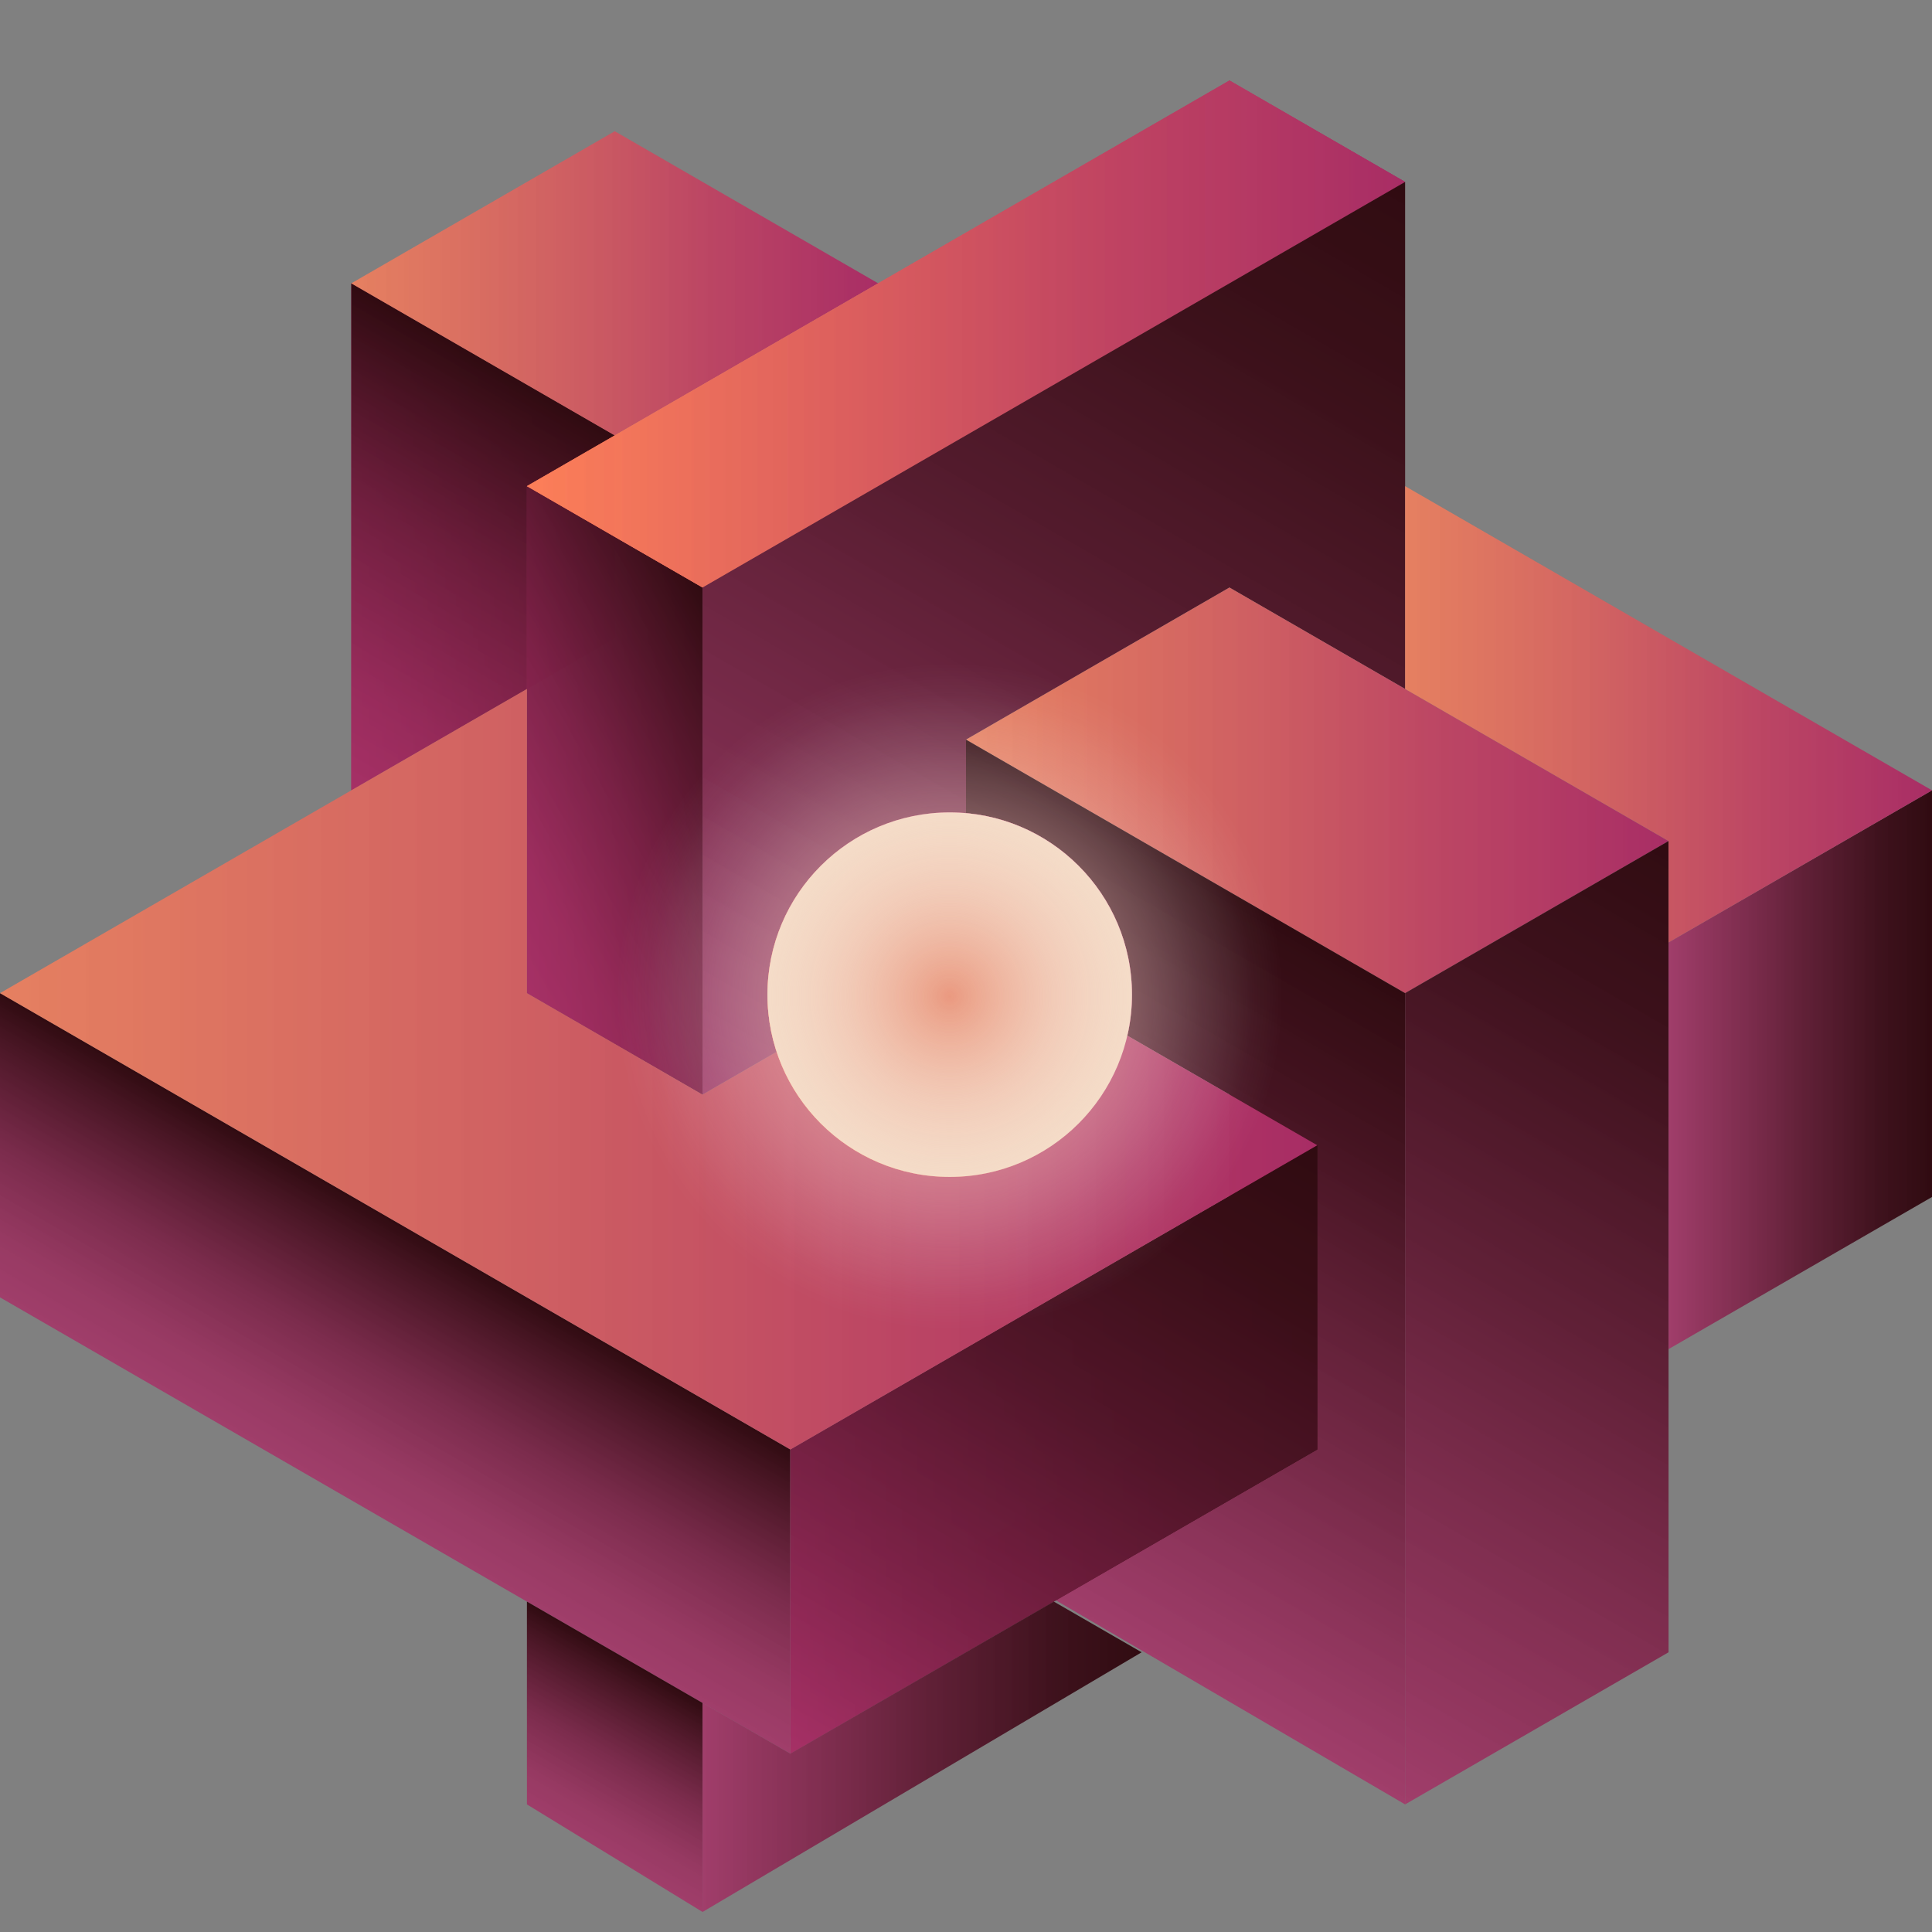 <svg width="64" height="64" viewBox="0 0 64 64" fill="none" xmlns="http://www.w3.org/2000/svg">
<rect x="0" y="0" width="64" height="64" fill="#808080" stroke="none"/>
<path d="M11.636 26.181V9.386L20.364 14.425V21.143L11.636 26.181Z" fill="url(#paint0_linear_1742_4437)"/>
<path d="M11.636 26.181V9.386L20.364 14.425V21.143L11.636 26.181Z" fill="url(#paint1_linear_1742_4437)"/>
<path d="M11.636 9.386L20.364 4.347L29.091 9.386L20.364 14.425L11.636 9.386Z" fill="url(#paint2_linear_1742_4437)"/>
<path d="M0 32.899V42.977L26.181 58.093V48.016L0 32.899Z" fill="url(#paint3_linear_1742_4437)"/>
<path d="M23.273 36.259V19.462L17.455 16.104V32.899L23.273 36.259Z" fill="url(#paint4_linear_1742_4437)"/>
<path d="M23.273 36.259V19.462L17.455 16.104V32.899L23.273 36.259Z" fill="url(#paint5_linear_1742_4437)"/>
<path d="M17.455 16.104L40.728 2.667L46.546 6.027L23.273 19.462L17.455 16.104Z" fill="url(#paint6_linear_1742_4437)"/>
<path d="M17.455 16.104L40.728 2.667L46.546 6.027L23.273 19.462L17.455 16.104Z" fill="url(#paint7_linear_1742_4437)"/>
<path d="M17.455 16.104L40.728 2.667L46.546 6.027L23.273 19.462L17.455 16.104Z" fill="url(#paint8_linear_1742_4437)"/>
<path d="M23.273 36.259L32 31.22V24.501L40.727 19.462L46.546 22.822V6.026L23.273 19.462V36.259Z" fill="url(#paint9_linear_1742_4437)"/>
<path d="M32 24.502L46.546 32.9L55.273 27.861L40.727 19.463L32 24.502Z" fill="url(#paint10_linear_1742_4437)"/>
<path d="M46.546 59.773V32.9L32 24.502V31.22L40.727 36.259V46.336L32.088 51.324L46.546 59.773Z" fill="url(#paint11_linear_1742_4437)"/>
<path d="M46.546 32.899L55.273 27.86L55.273 54.734L46.546 59.773V32.899Z" fill="url(#paint12_linear_1742_4437)"/>
<path d="M23.273 56.413V63.336L17.455 59.773V53.055L23.273 56.413Z" fill="url(#paint13_linear_1742_4437)"/>
<path d="M26.182 48.016L43.636 37.938V48.016L26.182 58.093V48.016Z" fill="url(#paint14_linear_1742_4437)"/>
<path d="M26.182 48.016L43.636 37.938V48.016L26.182 58.093V48.016Z" fill="url(#paint15_linear_1742_4437)"/>
<path d="M17.455 22.822L0 32.899L26.181 48.016L43.636 37.938L32 31.22L23.273 36.259L17.455 32.899V29.541V22.822Z" fill="url(#paint16_linear_1742_4437)"/>
<path d="M23.273 63.336L37.818 54.734L34.909 53.055L26.181 58.093L23.273 56.413V63.336Z" fill="url(#paint17_linear_1742_4437)"/>
<path d="M55.273 31.22L64 26.181V39.652L55.273 44.691V31.22Z" fill="url(#paint18_linear_1742_4437)"/>
<path d="M64 26.181L46.546 16.104V22.822L55.273 27.86V31.22L64 26.181Z" fill="url(#paint19_linear_1742_4437)"/>
<path d="M31.461 38.987C34.795 38.987 37.498 36.284 37.498 32.95C37.498 29.615 34.795 26.912 31.461 26.912C28.126 26.912 25.423 29.615 25.423 32.95C25.423 36.284 28.126 38.987 31.461 38.987Z" fill="url(#paint20_linear_1742_4437)"/>
<path d="M31.461 38.987C34.795 38.987 37.498 36.284 37.498 32.95C37.498 29.615 34.795 26.912 31.461 26.912C28.126 26.912 25.423 29.615 25.423 32.95C25.423 36.284 28.126 38.987 31.461 38.987Z" fill="url(#paint21_linear_1742_4437)"/>
<path d="M31.461 38.987C34.795 38.987 37.498 36.284 37.498 32.95C37.498 29.615 34.795 26.912 31.461 26.912C28.126 26.912 25.423 29.615 25.423 32.95C25.423 36.284 28.126 38.987 31.461 38.987Z" fill="url(#paint22_linear_1742_4437)"/>
<path d="M31.461 38.987C34.795 38.987 37.498 36.284 37.498 32.95C37.498 29.615 34.795 26.912 31.461 26.912C28.126 26.912 25.423 29.615 25.423 32.95C25.423 36.284 28.126 38.987 31.461 38.987Z" fill="#F2DCC2"/>
<path style="mix-blend-mode:lighten" d="M31.461 44.062C37.57 44.062 42.523 39.11 42.523 33.001C42.523 26.892 37.57 21.939 31.461 21.939C25.352 21.939 20.4 26.892 20.4 33.001C20.4 39.11 25.352 44.062 31.461 44.062Z" fill="url(#paint23_radial_1742_4437)"/>
<defs>
<linearGradient id="paint0_linear_1742_4437" x1="11.636" y1="17.784" x2="20.364" y2="17.784" gradientUnits="userSpaceOnUse">
<stop stop-color="#A82D65" stop-opacity="0.8"/>
<stop offset="0.21" stop-color="#972859" stop-opacity="0.83"/>
<stop offset="0.59" stop-color="#6A1B39" stop-opacity="0.9"/>
<stop offset="1" stop-color="#300B11"/>
</linearGradient>
<linearGradient id="paint1_linear_1742_4437" x1="10.181" y1="25.342" x2="17.455" y2="12.745" gradientUnits="userSpaceOnUse">
<stop stop-color="#A82D65" stop-opacity="0.8"/>
<stop offset="0.21" stop-color="#972859" stop-opacity="0.83"/>
<stop offset="0.59" stop-color="#6A1B39" stop-opacity="0.9"/>
<stop offset="1" stop-color="#300B11"/>
</linearGradient>
<linearGradient id="paint2_linear_1742_4437" x1="11.636" y1="9.386" x2="29.091" y2="9.386" gradientUnits="userSpaceOnUse">
<stop stop-color="#FF8059" stop-opacity="0.8"/>
<stop offset="0.03" stop-color="#FB7D59" stop-opacity="0.81"/>
<stop offset="0.67" stop-color="#BF4362" stop-opacity="0.95"/>
<stop offset="1" stop-color="#A82D65"/>
</linearGradient>
<linearGradient id="paint3_linear_1742_4437" x1="10.909" y1="49.275" x2="15.273" y2="41.717" gradientUnits="userSpaceOnUse">
<stop stop-color="#A82D65" stop-opacity="0.8"/>
<stop offset="0.19" stop-color="#9C2A5C" stop-opacity="0.82"/>
<stop offset="0.49" stop-color="#7A2045" stop-opacity="0.88"/>
<stop offset="0.87" stop-color="#44111F" stop-opacity="0.97"/>
<stop offset="1" stop-color="#300B11"/>
</linearGradient>
<linearGradient id="paint4_linear_1742_4437" x1="17.455" y1="26.181" x2="23.273" y2="26.181" gradientUnits="userSpaceOnUse">
<stop stop-color="#A82D65" stop-opacity="0.8"/>
<stop offset="0.21" stop-color="#972859" stop-opacity="0.83"/>
<stop offset="0.59" stop-color="#6A1B39" stop-opacity="0.9"/>
<stop offset="1" stop-color="#300B11"/>
</linearGradient>
<linearGradient id="paint5_linear_1742_4437" x1="15.273" y1="29.12" x2="25.455" y2="23.241" gradientUnits="userSpaceOnUse">
<stop stop-color="#A82D65" stop-opacity="0.8"/>
<stop offset="0.19" stop-color="#9C2A5C" stop-opacity="0.82"/>
<stop offset="0.49" stop-color="#7A2045" stop-opacity="0.88"/>
<stop offset="0.87" stop-color="#44111F" stop-opacity="0.97"/>
<stop offset="1" stop-color="#300B11"/>
</linearGradient>
<linearGradient id="paint6_linear_1742_4437" x1="17.455" y1="11.065" x2="46.546" y2="11.065" gradientUnits="userSpaceOnUse">
<stop stop-color="#FF8059" stop-opacity="0.8"/>
<stop offset="0.03" stop-color="#FB7D59" stop-opacity="0.81"/>
<stop offset="0.67" stop-color="#BF4362" stop-opacity="0.95"/>
<stop offset="1" stop-color="#A82D65"/>
</linearGradient>
<linearGradient id="paint7_linear_1742_4437" x1="17.455" y1="11.065" x2="46.546" y2="11.065" gradientUnits="userSpaceOnUse">
<stop stop-color="#FF8059" stop-opacity="0.8"/>
<stop offset="0.03" stop-color="#FB7D59" stop-opacity="0.81"/>
<stop offset="0.67" stop-color="#BF4362" stop-opacity="0.95"/>
<stop offset="1" stop-color="#A82D65"/>
</linearGradient>
<linearGradient id="paint8_linear_1742_4437" x1="17.455" y1="11.065" x2="46.546" y2="11.065" gradientUnits="userSpaceOnUse">
<stop stop-color="#FF8059" stop-opacity="0.8"/>
<stop offset="0.03" stop-color="#FB7D59" stop-opacity="0.81"/>
<stop offset="0.67" stop-color="#BF4362" stop-opacity="0.95"/>
<stop offset="1" stop-color="#A82D65"/>
</linearGradient>
<linearGradient id="paint9_linear_1742_4437" x1="25.454" y1="37.518" x2="44.364" y2="4.767" gradientUnits="userSpaceOnUse">
<stop stop-color="#A82D65" stop-opacity="0.8"/>
<stop offset="0.26" stop-color="#7C2046" stop-opacity="0.87"/>
<stop offset="0.56" stop-color="#521529" stop-opacity="0.94"/>
<stop offset="0.82" stop-color="#390E17" stop-opacity="0.98"/>
<stop offset="1" stop-color="#300B11"/>
</linearGradient>
<linearGradient id="paint10_linear_1742_4437" x1="32" y1="26.181" x2="55.273" y2="26.181" gradientUnits="userSpaceOnUse">
<stop stop-color="#FF8059" stop-opacity="0.8"/>
<stop offset="0.03" stop-color="#FB7D59" stop-opacity="0.81"/>
<stop offset="0.67" stop-color="#BF4362" stop-opacity="0.95"/>
<stop offset="1" stop-color="#A82D65"/>
</linearGradient>
<linearGradient id="paint11_linear_1742_4437" x1="33.455" y1="52.215" x2="45.091" y2="32.06" gradientUnits="userSpaceOnUse">
<stop stop-color="#A82D65" stop-opacity="0.8"/>
<stop offset="0.36" stop-color="#751F41" stop-opacity="0.89"/>
<stop offset="0.78" stop-color="#43101E" stop-opacity="0.97"/>
<stop offset="1" stop-color="#300B11"/>
</linearGradient>
<linearGradient id="paint12_linear_1742_4437" x1="42.909" y1="57.673" x2="58.909" y2="29.96" gradientUnits="userSpaceOnUse">
<stop stop-color="#A82D65" stop-opacity="0.8"/>
<stop offset="0.12" stop-color="#952757" stop-opacity="0.83"/>
<stop offset="0.51" stop-color="#5E1831" stop-opacity="0.92"/>
<stop offset="0.81" stop-color="#3C0F1A" stop-opacity="0.98"/>
<stop offset="1" stop-color="#300B11"/>
</linearGradient>
<linearGradient id="paint13_linear_1742_4437" x1="18.865" y1="60.791" x2="21.863" y2="55.6" gradientUnits="userSpaceOnUse">
<stop stop-color="#A82D65" stop-opacity="0.8"/>
<stop offset="0.19" stop-color="#9C2A5C" stop-opacity="0.82"/>
<stop offset="0.49" stop-color="#7A2045" stop-opacity="0.88"/>
<stop offset="0.87" stop-color="#44111F" stop-opacity="0.97"/>
<stop offset="1" stop-color="#300B11"/>
</linearGradient>
<linearGradient id="paint14_linear_1742_4437" x1="26.182" y1="48.016" x2="43.636" y2="48.016" gradientUnits="userSpaceOnUse">
<stop stop-color="#A82D65" stop-opacity="0.8"/>
<stop offset="0.26" stop-color="#7C2046" stop-opacity="0.87"/>
<stop offset="0.56" stop-color="#521529" stop-opacity="0.94"/>
<stop offset="0.82" stop-color="#390E17" stop-opacity="0.98"/>
<stop offset="1" stop-color="#300B11"/>
</linearGradient>
<linearGradient id="paint15_linear_1742_4437" x1="28.363" y1="59.352" x2="41.455" y2="36.679" gradientUnits="userSpaceOnUse">
<stop stop-color="#A82D65" stop-opacity="0.8"/>
<stop offset="0.26" stop-color="#7C2046" stop-opacity="0.87"/>
<stop offset="0.56" stop-color="#521529" stop-opacity="0.94"/>
<stop offset="0.82" stop-color="#390E17" stop-opacity="0.98"/>
<stop offset="1" stop-color="#300B11"/>
</linearGradient>
<linearGradient id="paint16_linear_1742_4437" x1="0" y1="35.419" x2="43.636" y2="35.419" gradientUnits="userSpaceOnUse">
<stop stop-color="#FF8059" stop-opacity="0.8"/>
<stop offset="0.03" stop-color="#FB7D59" stop-opacity="0.81"/>
<stop offset="0.67" stop-color="#BF4362" stop-opacity="0.95"/>
<stop offset="1" stop-color="#A82D65"/>
</linearGradient>
<linearGradient id="paint17_linear_1742_4437" x1="23.273" y1="58.195" x2="37.818" y2="58.195" gradientUnits="userSpaceOnUse">
<stop stop-color="#A82D65" stop-opacity="0.8"/>
<stop offset="0.12" stop-color="#952757" stop-opacity="0.83"/>
<stop offset="0.51" stop-color="#5E1831" stop-opacity="0.92"/>
<stop offset="0.81" stop-color="#3C0F1A" stop-opacity="0.98"/>
<stop offset="1" stop-color="#300B11"/>
</linearGradient>
<linearGradient id="paint18_linear_1742_4437" x1="55.273" y1="35.436" x2="64" y2="35.436" gradientUnits="userSpaceOnUse">
<stop stop-color="#A82D65" stop-opacity="0.8"/>
<stop offset="0.12" stop-color="#952757" stop-opacity="0.83"/>
<stop offset="0.51" stop-color="#5E1831" stop-opacity="0.92"/>
<stop offset="0.81" stop-color="#3C0F1A" stop-opacity="0.98"/>
<stop offset="1" stop-color="#300B11"/>
</linearGradient>
<linearGradient id="paint19_linear_1742_4437" x1="46.546" y1="23.661" x2="64" y2="23.661" gradientUnits="userSpaceOnUse">
<stop stop-color="#FF8059" stop-opacity="0.8"/>
<stop offset="0.03" stop-color="#FB7D59" stop-opacity="0.81"/>
<stop offset="0.67" stop-color="#BF4362" stop-opacity="0.95"/>
<stop offset="1" stop-color="#A82D65"/>
</linearGradient>
<linearGradient id="paint20_linear_1742_4437" x1="26.455" y1="36.326" x2="36.466" y2="29.573" gradientUnits="userSpaceOnUse">
<stop stop-color="#FF8059" stop-opacity="0.8"/>
<stop offset="0.2" stop-color="#E1635D" stop-opacity="0.87"/>
<stop offset="0.47" stop-color="#C14561" stop-opacity="0.94"/>
<stop offset="0.74" stop-color="#AE3364" stop-opacity="0.99"/>
<stop offset="1" stop-color="#A82D65"/>
</linearGradient>
<linearGradient id="paint21_linear_1742_4437" x1="26.455" y1="36.326" x2="36.466" y2="29.573" gradientUnits="userSpaceOnUse">
<stop stop-color="#FF8059" stop-opacity="0.8"/>
<stop offset="0.2" stop-color="#E1635D" stop-opacity="0.87"/>
<stop offset="0.47" stop-color="#C14561" stop-opacity="0.94"/>
<stop offset="0.74" stop-color="#AE3364" stop-opacity="0.99"/>
<stop offset="1" stop-color="#A82D65"/>
</linearGradient>
<linearGradient id="paint22_linear_1742_4437" x1="26.455" y1="36.326" x2="36.466" y2="29.573" gradientUnits="userSpaceOnUse">
<stop stop-color="#FF8059" stop-opacity="0.8"/>
<stop offset="0.2" stop-color="#E1635D" stop-opacity="0.87"/>
<stop offset="0.47" stop-color="#C14561" stop-opacity="0.94"/>
<stop offset="0.74" stop-color="#AE3364" stop-opacity="0.99"/>
<stop offset="1" stop-color="#A82D65"/>
</linearGradient>
<radialGradient id="paint23_radial_1742_4437" cx="0" cy="0" r="1" gradientUnits="userSpaceOnUse" gradientTransform="translate(31.461 33.001) scale(11.061)">
<stop stop-color="#EA9980"/>
<stop offset="0.05" stop-color="#EBA088" stop-opacity="0.94"/>
<stop offset="0.32" stop-color="#F2C1B2" stop-opacity="0.61"/>
<stop offset="0.55" stop-color="#F8DCD3" stop-opacity="0.35"/>
<stop offset="0.75" stop-color="#FCEFEB" stop-opacity="0.16"/>
<stop offset="0.91" stop-color="#FEFBFA" stop-opacity="0.04"/>
<stop offset="1" stop-color="white" stop-opacity="0"/>
</radialGradient>
</defs>
</svg>
